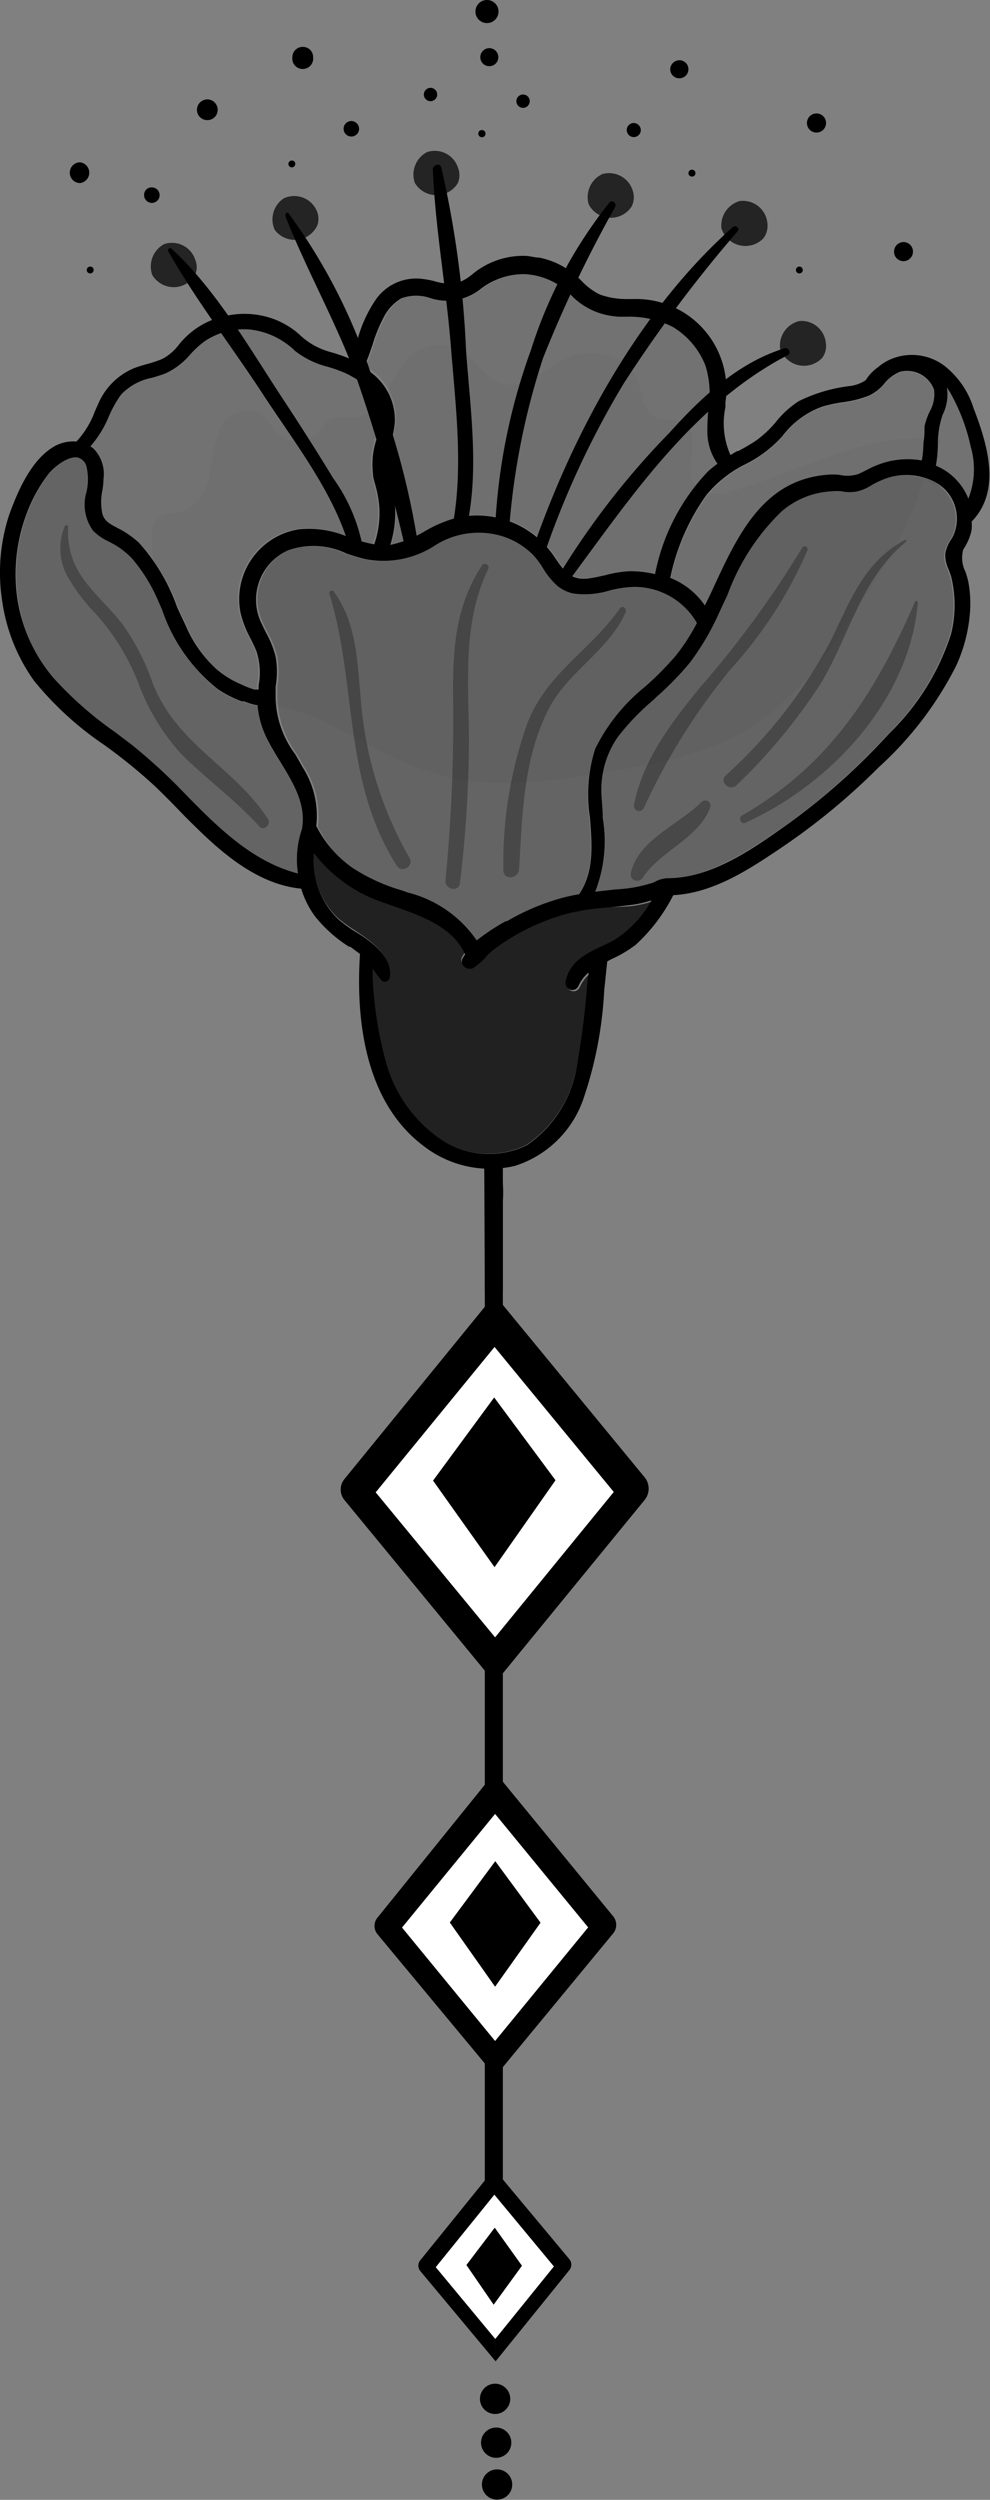 <svg xmlns="http://www.w3.org/2000/svg" viewBox="0 0 54.89 138.6"><rect x="0" y="0" width="54.89" height="138.6" fill="#808080" stroke="none"/><defs><style>.cls-1{stroke:#000;stroke-miterlimit:10;}.cls-2{fill:#fff;}.cls-3{opacity:0.11;}.cls-4{opacity:0.03;}.cls-5{opacity:0.22;}.cls-6{opacity:0.74;}.cls-7{opacity:0.72;}.cls-8{opacity:0.28;}</style></defs><g id="Layer_2" data-name="Layer 2"><g id="Layer_11" data-name="Layer 11"><circle cx="27.56" cy="137.75" r="0.84"/><line class="cls-1" x1="27.38" y1="64.11" x2="27.38" y2="121.68"/><path d="M27.42,71.79,19.1,82a.92.92,0,0,0,0,1.17l8.35,10.15"/><path d="M27.45,93.3l8.31-10.16a1,1,0,0,0,0-1.21L27.42,71.79"/><polygon class="cls-2" points="34.03 82.72 27.45 90.78 20.83 82.74 27.42 74.68 34.03 82.72"/><polygon points="27.42 86.89 30.8 82.07 27.4 77.48 24.01 82.09 27.42 86.89"/><path d="M27.39,98.32l-6.46,8a.72.72,0,0,0,0,.92l6.56,7.9"/><path d="M27.45,115.13,34,107.19a.75.75,0,0,0,0-.94l-6.51-7.94"/><polygon class="cls-2" points="32.61 106.86 27.45 113.16 22.29 106.87 27.45 100.57 32.61 106.86"/><polygon points="27.45 110.15 29.97 106.6 27.46 103.19 24.94 106.59 27.45 110.15"/><path d="M27.4,120.25l-4.1,5.07a.47.47,0,0,0,0,.59l4.17,5"/><path d="M27.47,130.93l4.1-5.07a.48.48,0,0,0,0-.6l-4.17-5"/><polygon class="cls-2" points="30.71 125.66 27.46 129.68 24.16 125.7 27.41 121.68 30.71 125.66"/><polygon points="27.37 127.78 28.94 125.62 27.43 123.51 25.86 125.58 27.37 127.78"/><path d="M26.88,71.57c.1.1,1,.06,1,0,0-2.58,0-3.76,0-4.93a7.22,7.22,0,0,0-.21-2.32c-.2-.3-.71-.08-.82.36"/><path class="cls-3" d="M21.94,23.36a5.56,5.56,0,0,1-.2,1.08c-.06.24-.12.49-.16.74a3.91,3.91,0,0,0,.16,1.59c0,.14.07.27.1.41a6,6,0,0,1-.15,3,6.21,6.21,0,0,0,1.92-.76,7.15,7.15,0,0,1,1.78-.75,5.16,5.16,0,0,1,5.34,2.09l.08.12c.5.73.87,1.26,1.8,1.17.33,0,.66-.12,1-.19A6.23,6.23,0,0,1,35,31.66a5.89,5.89,0,0,1,1.4.16,11.42,11.42,0,0,1,2.92-5.68,6.4,6.4,0,0,1,.54-.44,3.11,3.11,0,0,1-.56-1.86,11.42,11.42,0,0,1,.06-1.19,5.27,5.27,0,0,0-.16-2.37,4.35,4.35,0,0,0-1.81-2.16,5.35,5.35,0,0,0-2.58-.57h0l-.43,0a5.44,5.44,0,0,1-.6-.08,3.87,3.87,0,0,1-2-1.08,3.88,3.88,0,0,0-2.57-1.2,3.92,3.92,0,0,0-2.57.89,3,3,0,0,1-2.66.45,2.39,2.39,0,0,0-1.65,0,2.56,2.56,0,0,0-.95,1,8.43,8.43,0,0,0-.65,1.59c-.14.4-.27.81-.45,1.2A3.27,3.27,0,0,1,21.94,23.36Z"/><path class="cls-3" d="M51.55,22.85h0a1.93,1.93,0,0,0,.24-1.2,1.59,1.59,0,0,0-1.88-1,2.14,2.14,0,0,0-.86.63,2.41,2.41,0,0,1-.89.7,6.08,6.08,0,0,1-1.44.36,8.25,8.25,0,0,0-1.12.24,4.82,4.82,0,0,0-2.23,1.65,6.87,6.87,0,0,1-2.13,1.59,6.64,6.64,0,0,0-2.07,1.72,12.13,12.13,0,0,0-2,4.59,4.21,4.21,0,0,1,1.92,1.53q.26-.51.48-1c1.35-2.91,2.74-5.91,6.22-6.24a3.31,3.31,0,0,1,.77,0,2,2,0,0,0,1.05-.05l.41-.2a5.44,5.44,0,0,1,.92-.4c.74-.23,4.07,1.79,4.76,1.92a4.09,4.09,0,0,0,.11-3,6.22,6.22,0,0,0-.71-2.15c-.42-.93-.59-1-.59-1"/><path class="cls-3" d="M5.75,26.54a4.34,4.34,0,0,1-.06.64,3.08,3.08,0,0,0,0,1.32c.11.39.43.56.81.76l.21.11a5.06,5.06,0,0,1,1,.72,10.56,10.56,0,0,1,2.16,3.55c.15.35.31.7.47,1A6.94,6.94,0,0,0,12,37.1a5.24,5.24,0,0,0,1.29.82,4.87,4.87,0,0,0,.72.28l.09,0,.15,0,0,0c0-.08,0-.16,0-.23a3.79,3.79,0,0,0-.11-1.89c-.1-.25-.22-.49-.34-.73a5.66,5.66,0,0,1-.55-1.44,3.92,3.92,0,0,1,3.23-4.59,5.47,5.47,0,0,1,2.73.42,8.6,8.6,0,0,0,1.46.41,5.23,5.23,0,0,0,.28-2.1,6,6,0,0,0-.2-1.12c-.06-.24-.11-.47-.15-.7a4.44,4.44,0,0,1,.17-1.82A4,4,0,0,0,21,22.7a3,3,0,0,0-1.54-1.84l-.12-.07-.18-.09a8.42,8.42,0,0,0-1-.36,4.87,4.87,0,0,1-1.83-.89,4.26,4.26,0,0,0-2.49-1.18,3.92,3.92,0,0,0-2.5.64,5.38,5.38,0,0,0-.82.75,4,4,0,0,1-1.38,1.05c-.24.09-.48.16-.71.23a3.2,3.2,0,0,0-1.74.94A6.56,6.56,0,0,0,6,23.17,6,6,0,0,1,5,24.75a1,1,0,0,1,.2.15A2,2,0,0,1,5.75,26.54Z"/><path class="cls-4" d="M11.62,37.28a12.45,12.45,0,0,1-1.78-2.84c-.78-1.55-1.59-3.22-1.4-4.94a1.26,1.26,0,0,1,.28-.75c.34-.36.93-.28,1.42-.41a2.46,2.46,0,0,0,1.46-2,10.56,10.56,0,0,1,.59-2.51,1.69,1.69,0,0,1,2.11-1c.54.29.77.95,1.25,1.34a1.57,1.57,0,0,0,2.06-.14c.27-.29.45-.7.82-.86a2.92,2.92,0,0,1,1.14,0,2.41,2.41,0,0,0,1.88-1.41,7.72,7.72,0,0,1,1.32-2.06,2.51,2.51,0,0,1,3-.14c.7.51,1.14,1.38,1.95,1.67,1.27.45,2.45-.75,3.65-1.34s3.26-.35,3.89,1c.36.78.32,1.9,1.11,2.26.48.22,1.1,0,1.56.31,1.08.66-.18,2.62.68,3.55a1.9,1.9,0,0,0,1.91.22c3.93-1.06,7.74-3.5,11.76-2.81-.85.76-1,2-1.37,3.07a18.77,18.77,0,0,1-1.87,3.82c-2.23,3.77-4.66,7.75-8.6,9.68a22.58,22.58,0,0,1-6.08,1.68c-3.29.59-6.7,1.17-9.92.29C22.06,42.37,20,41,17.76,39.91,15.79,39,13.14,38.92,11.62,37.28Z"/><path class="cls-5" d="M48.34,26.89a2.55,2.55,0,0,1-.79.35,2.22,2.22,0,0,1-.89,0,2.65,2.65,0,0,0-.56,0,4.6,4.6,0,0,0-2.77,1.12,12.28,12.28,0,0,0-3,4.64c-.16.36-.31.7-.47,1a14.13,14.13,0,0,1-1.64,2.78,16.8,16.8,0,0,1-1.86,1.91l-.15.15a13.22,13.22,0,0,0-2,2.08A5.12,5.12,0,0,0,33.37,44c0,.44,0,.89.07,1.33A7.74,7.74,0,0,1,33,49.44l1.14-.11A7.56,7.56,0,0,0,36,49a1.24,1.24,0,0,0,.28-.11,1.71,1.71,0,0,1,.66-.18l.08,0,.09,0c2.4-.12,4.58-1.67,6.51-3a36,36,0,0,0,5.6-5,13.43,13.43,0,0,0,3.45-5.53,6.64,6.64,0,0,0,0-3.22l-.13-.36a1.91,1.91,0,0,1-.19-.88,2,2,0,0,1,.3-.75,1.77,1.77,0,0,0,.21-.41,2.32,2.32,0,0,0-.82-2.66,3.41,3.41,0,0,0-3.28-.23A3.58,3.58,0,0,0,48.34,26.89Z"/><path class="cls-6" d="M33.81,50.3a13.63,13.63,0,0,0-2.18.31,12.24,12.24,0,0,0-2.9,1.17,12.63,12.63,0,0,0-1.3.85A4.59,4.59,0,0,0,27,53a4.32,4.32,0,0,1-.77.58.44.44,0,0,1-.54-.09.36.36,0,0,1-.05-.47,1.4,1.4,0,0,1,.12-.18c-.67-1.52-2.41-2.13-3.94-2.67l-.62-.22a8,8,0,0,1-3.83-2.74,4.52,4.52,0,0,0,1.39,3.71,8.4,8.4,0,0,0,.82.6c1,.65,2.15,1.46,2,2.6a.3.3,0,0,1-.2.22.25.25,0,0,1-.27-.08,4,4,0,0,1-.35-.46l-.13-.18c0,.16,0,.32,0,.48v0A20.73,20.73,0,0,0,21.44,59a7.63,7.63,0,0,0,2.94,4.14,4.8,4.8,0,0,0,4.79.35A6.56,6.56,0,0,0,32,59a43.77,43.77,0,0,0,.63-4.39v0c0-.21,0-.42.07-.62a2.14,2.14,0,0,0-.56.75.37.37,0,0,1-.42.21h0a.4.4,0,0,1-.29-.45c.2-1.1,1.19-1.57,2.07-2,.24-.11.46-.22.67-.34a6,6,0,0,0,2-2.18,6.43,6.43,0,0,1-1.26.27Z"/><path class="cls-5" d="M19.52,48.16a10.15,10.15,0,0,0,2.74,1.25l.34.12a6.56,6.56,0,0,1,3.8,2.65A12,12,0,0,1,28,51.12l.07,0a12.64,12.64,0,0,1,2.83-1.23,9.74,9.74,0,0,1,1.18-.27c.84-1.27.72-2.72.6-4.25A8.32,8.32,0,0,1,33,41.52a10.21,10.21,0,0,1,2.78-3.44,17.44,17.44,0,0,0,1.71-1.73,11,11,0,0,0,1.16-1.8,4,4,0,0,0-3.47-2,6.13,6.13,0,0,0-1.37.2,4.72,4.72,0,0,1-2,.17,2.09,2.09,0,0,1-.89-.42,4.24,4.24,0,0,1-.81-1,4.68,4.68,0,0,0-.53-.71,4.21,4.21,0,0,0-1.57-1,4.49,4.49,0,0,0-3.93.44,5.24,5.24,0,0,1-3.94.77c-.33-.09-.66-.19-1-.3A4.22,4.22,0,0,0,16,30.5a3,3,0,0,0-1.46,3.94c.1.21.2.43.31.64a5.52,5.52,0,0,1,.53,1.33,4.86,4.86,0,0,1,0,1.66c0,.12,0,.24,0,.36a5.43,5.43,0,0,0,1.09,3.39l-.1,0,.1,0c.13.23.27.46.39.69a5,5,0,0,1,.77,3.32l0,0A6.25,6.25,0,0,0,19.52,48.16Z"/><path class="cls-5" d="M3,37.66a20,20,0,0,0,3.4,3l.9.68a31,31,0,0,1,3,2.75c1.83,1.84,3.72,3.74,6.27,4.46A5.26,5.26,0,0,1,16.74,46c.25-1.36-.48-2.55-1.18-3.7-.26-.42-.52-.85-.74-1.28a5.09,5.09,0,0,1-.54-1.9l-.09,0a3.44,3.44,0,0,1-.64-.2l-.14,0a6.42,6.42,0,0,1-1.33-.68A9.46,9.46,0,0,1,9,33.81l-.19-.43A9.15,9.15,0,0,0,7.35,31a4.27,4.27,0,0,0-1.12-.88L6.06,30a2.91,2.91,0,0,1-.86-.6,2.45,2.45,0,0,1-.37-2.12h0a3.12,3.12,0,0,0,0-1.46.68.68,0,0,0-.51-.48c-.51-.07-1.26.5-1.6.93a8.33,8.33,0,0,0-1.17,2.1A9.55,9.55,0,0,0,1,33.21,8.84,8.84,0,0,0,3,37.66Z"/><path d="M1.9,37.76a18,18,0,0,0,3.92,3.57l.15.11a29.79,29.79,0,0,1,2.59,2.12c.45.43.9.88,1.34,1.34s.76.77,1.15,1.15c1.41,1.36,3.33,3,5.65,3.22a5.06,5.06,0,0,0,.77,1.54,7.67,7.67,0,0,0,1.88,1.68l.07,0,.54.4c-.23,3.5.21,8.16,3.53,10.65a6,6,0,0,0,5.06,1.1A5.9,5.9,0,0,0,32.32,61a22,22,0,0,0,1.18-6.1c.06-.53.11-1.08.17-1.6l.25-.13h0a6.86,6.86,0,0,0,1.33-.79,9.64,9.64,0,0,0,2.08-2.75c2.24-.11,4.28-1.48,5.93-2.59a36.29,36.29,0,0,0,5.46-4.5A19.4,19.4,0,0,0,53,36.94a8.6,8.6,0,0,0,.78-3,6.57,6.57,0,0,0-.09-1.67h0a5.62,5.62,0,0,0-.16-.57,1.68,1.68,0,0,1-.15-1.11c0-.12.11-.23.16-.34a2.91,2.91,0,0,0,.33-.87,2.31,2.31,0,0,0,0-.46l0,0c1.57-1.61,1-4,.11-6.28a4.81,4.81,0,0,0-1.62-2.36,3,3,0,0,0-2.68-.47,2.77,2.77,0,0,0-1,.55,2.46,2.46,0,0,0-.68.72,2.07,2.07,0,0,1-.93.33h0a8.65,8.65,0,0,0-2.78.83A5.23,5.23,0,0,0,43,23.42a6.13,6.13,0,0,1-1.07,1c-.33.22-.68.42-1,.59l-.06,0-.37.22a4.32,4.32,0,0,1-.28-2.65l0-.27a5,5,0,0,0-5.09-5.73h-.3a4.35,4.35,0,0,1-1.57-.25,3.47,3.47,0,0,1-1-.74,4.91,4.91,0,0,0-.48-.43,4.37,4.37,0,0,0-1.9-.88c-.22,0-.44-.07-.67-.09a4.39,4.39,0,0,0-3,1,2.71,2.71,0,0,1-.83.49,2.72,2.72,0,0,1-1.29-.09,5,5,0,0,0-.56-.11,2.73,2.73,0,0,0-2.68,1.11,7.3,7.3,0,0,0-1,2.14c-.13.39-.26.79-.43,1.17a9.37,9.37,0,0,0-1.13-.39,4,4,0,0,1-1.73-1,4.63,4.63,0,0,0-1.3-.79,4.71,4.71,0,0,0-2.61-.23,4.43,4.43,0,0,0-2.32,1.17q-.2.19-.39.42A2.78,2.78,0,0,1,9,19.9a6.34,6.34,0,0,1-.87.29c-.21.06-.46.13-.69.22a3.71,3.71,0,0,0-2,2c-.07.15-.14.3-.2.45a4.94,4.94,0,0,1-1,1.62,2.2,2.2,0,0,0-1.12.21C1.78,25.38,1,27.18.5,28.57a10.3,10.3,0,0,0-.37,4.81A10,10,0,0,0,1.9,37.76Zm15.63,8.07a5,5,0,0,0-.77-3.32c-.12-.23-.26-.46-.39-.69l-.1,0,.1,0a5.43,5.43,0,0,1-1.09-3.39c0-.12,0-.24,0-.36a4.86,4.86,0,0,0,0-1.66,5.52,5.52,0,0,0-.53-1.33c-.11-.21-.21-.43-.31-.64A3,3,0,0,1,16,30.5a4.22,4.22,0,0,1,3.21.19c.32.11.65.21,1,.3a5.24,5.24,0,0,0,3.94-.77A4.49,4.49,0,0,1,28,29.78a4.21,4.21,0,0,1,1.57,1,4.68,4.68,0,0,1,.53.71,4.24,4.24,0,0,0,.81,1,2.09,2.09,0,0,0,.89.42,4.72,4.72,0,0,0,2-.17,6.13,6.13,0,0,1,1.37-.2,4,4,0,0,1,3.47,2,11,11,0,0,1-1.16,1.8,17.44,17.44,0,0,1-1.71,1.73A10.21,10.21,0,0,0,33,41.52a8.32,8.32,0,0,0-.29,3.81c.12,1.53.24,3-.6,4.25a9.74,9.74,0,0,0-1.18.27,12.64,12.64,0,0,0-2.83,1.23l-.07,0a12,12,0,0,0-1.6,1.06,6.56,6.56,0,0,0-3.8-2.65l-.34-.12a10.15,10.15,0,0,1-2.74-1.25,6.25,6.25,0,0,1-2-2.3ZM34.1,52.09c-.21.12-.43.23-.67.34-.88.41-1.87.88-2.07,2a.4.4,0,0,0,.29.45h0a.37.37,0,0,0,.42-.21,2.14,2.14,0,0,1,.56-.75c0,.2-.05.41-.07.62v0A43.77,43.77,0,0,1,32,59a6.56,6.56,0,0,1-2.8,4.5,4.8,4.8,0,0,1-4.79-.35A7.63,7.63,0,0,1,21.44,59a20.73,20.73,0,0,1-.78-4.82v0c0-.16,0-.32,0-.48l.13.18a4,4,0,0,0,.35.46.25.25,0,0,0,.27.08.3.3,0,0,0,.2-.22c.18-1.14-1-2-2-2.6a8.4,8.4,0,0,1-.82-.6,4.52,4.52,0,0,1-1.39-3.71,8,8,0,0,0,3.83,2.74l.62.22c1.53.54,3.27,1.15,3.94,2.67a1.4,1.4,0,0,0-.12.18.36.36,0,0,0,.05.47.44.44,0,0,0,.54.09A4.32,4.32,0,0,0,27,53a4.59,4.59,0,0,1,.41-.36,12.63,12.63,0,0,1,1.3-.85,12.24,12.24,0,0,1,2.9-1.17,13.63,13.63,0,0,1,2.18-.31l1.07-.12a6.43,6.43,0,0,0,1.26-.27A6,6,0,0,1,34.1,52.09ZM52.68,21.76a10.6,10.6,0,0,1,1.14,3,4.47,4.47,0,0,1-.13,2.89,3.3,3.3,0,0,0-1.8-1.83h0A7.87,7.87,0,0,0,52,24.65,5,5,0,0,1,52.26,23a2.49,2.49,0,0,0,.24-1.52Zm-.58,5.12a2.32,2.32,0,0,1,.82,2.66,1.77,1.77,0,0,1-.21.41,2,2,0,0,0-.3.75,1.91,1.91,0,0,0,.19.88l.13.36a6.64,6.64,0,0,1,0,3.22,13.43,13.43,0,0,1-3.45,5.53,36,36,0,0,1-5.6,5c-1.93,1.37-4.11,2.92-6.51,3l-.09,0-.08,0a1.71,1.71,0,0,0-.66.18A1.24,1.24,0,0,1,36,49a7.56,7.56,0,0,1-1.85.31L33,49.44a7.74,7.74,0,0,0,.42-4.11c0-.44-.06-.89-.07-1.33a5.12,5.12,0,0,1,.89-3.12,13.22,13.22,0,0,1,2-2.08l.15-.15a16.8,16.8,0,0,0,1.86-1.91A14.13,14.13,0,0,0,39.86,34c.16-.33.31-.67.47-1a12.28,12.28,0,0,1,3-4.64,4.6,4.6,0,0,1,2.77-1.12,2.65,2.65,0,0,1,.56,0,2.22,2.22,0,0,0,.89,0,2.55,2.55,0,0,0,.79-.35,3.58,3.58,0,0,1,.48-.24A3.41,3.41,0,0,1,52.1,26.88Zm-10.86-1.1a6.87,6.87,0,0,0,2.13-1.59,4.82,4.82,0,0,1,2.23-1.65,8.25,8.25,0,0,1,1.12-.24,6.08,6.08,0,0,0,1.44-.36,2.41,2.41,0,0,0,.89-.7,2.14,2.14,0,0,1,.86-.63,1.59,1.59,0,0,1,1.88,1,1.93,1.93,0,0,1-.24,1.2h0l.1,0-.1,0a3.91,3.91,0,0,0-.29.83c0,.3,0,.6-.06.89a5.77,5.77,0,0,1-.09,1,4.54,4.54,0,0,0-2.18.15,5.44,5.44,0,0,0-.92.4l-.41.2a2,2,0,0,1-1.05.05,3.31,3.31,0,0,0-.77,0c-3.48.33-4.87,3.33-6.22,6.24q-.23.51-.48,1a4.21,4.21,0,0,0-1.92-1.53,12.13,12.13,0,0,1,2-4.59A6.64,6.64,0,0,1,41.24,25.78ZM20.65,19.13a8.43,8.43,0,0,1,.65-1.59,2.56,2.56,0,0,1,.95-1,2.39,2.39,0,0,1,1.65,0,3,3,0,0,0,2.66-.45,3.92,3.92,0,0,1,2.57-.89,3.88,3.88,0,0,1,2.57,1.2,3.87,3.87,0,0,0,2,1.08,5.44,5.44,0,0,0,.6.08l.43,0h0a5.35,5.35,0,0,1,2.58.57,4.35,4.35,0,0,1,1.81,2.16,5.27,5.27,0,0,1,.16,2.37,11.42,11.42,0,0,0-.06,1.19,3.11,3.11,0,0,0,.56,1.86,6.4,6.4,0,0,0-.54.44,11.42,11.42,0,0,0-2.92,5.68,5.89,5.89,0,0,0-1.4-.16,6.23,6.23,0,0,0-1.36.22c-.32.07-.65.15-1,.19-.93.09-1.3-.44-1.8-1.17l-.08-.12a5.16,5.16,0,0,0-5.34-2.09,7.15,7.15,0,0,0-1.78.75,6.21,6.21,0,0,1-1.92.76,6,6,0,0,0,.15-3c0-.14-.06-.27-.1-.41a3.91,3.91,0,0,1-.16-1.59c0-.25.1-.5.16-.74a5.56,5.56,0,0,0,.2-1.08,3.27,3.27,0,0,0-1.74-3C20.38,19.94,20.51,19.53,20.65,19.13ZM6,23.17a6.56,6.56,0,0,1,.71-1.29,3.2,3.2,0,0,1,1.74-.94c.23-.07.47-.14.71-.23a4,4,0,0,0,1.38-1.05,5.38,5.38,0,0,1,.82-.75,3.92,3.92,0,0,1,2.5-.64,4.26,4.26,0,0,1,2.49,1.18,4.87,4.87,0,0,0,1.83.89,8.42,8.42,0,0,1,1,.36l.18.09.12.07A3,3,0,0,1,21,22.7a4,4,0,0,1-.15,1.74,4.44,4.44,0,0,0-.17,1.82c0,.23.09.46.15.7a6,6,0,0,1,.2,1.12,5.23,5.23,0,0,1-.28,2.1,8.6,8.6,0,0,1-1.46-.41,5.47,5.47,0,0,0-2.73-.42,3.92,3.92,0,0,0-3.23,4.59,5.66,5.66,0,0,0,.55,1.44c.12.24.24.48.34.73A3.79,3.79,0,0,1,14.34,38c0,.07,0,.15,0,.23l0,0-.15,0-.09,0a4.87,4.87,0,0,1-.72-.28A5.24,5.24,0,0,1,12,37.1a6.94,6.94,0,0,1-1.71-2.43c-.16-.33-.32-.68-.47-1A10.56,10.56,0,0,0,7.7,30.09a5.06,5.06,0,0,0-1-.72l-.21-.11c-.38-.2-.7-.37-.81-.76a3.08,3.08,0,0,1,0-1.32,4.34,4.34,0,0,0,.06-.64,2,2,0,0,0-.53-1.64,1,1,0,0,0-.2-.15A6,6,0,0,0,6,23.17ZM1.51,28.39a8.33,8.33,0,0,1,1.17-2.1c.34-.43,1.09-1,1.6-.93a.68.68,0,0,1,.51.48,3.12,3.12,0,0,1,0,1.46h0a2.45,2.45,0,0,0,.37,2.12,2.91,2.91,0,0,0,.86.6l.17.09A4.27,4.27,0,0,1,7.35,31,9.15,9.15,0,0,1,8.8,33.38l.19.43a9.46,9.46,0,0,0,3.09,4.4,6.42,6.42,0,0,0,1.33.68l.14,0a3.44,3.44,0,0,0,.64.2l.09,0a5.09,5.09,0,0,0,.54,1.9c.22.43.48.86.74,1.28.7,1.15,1.43,2.34,1.18,3.7a5.26,5.26,0,0,0-.22,2.46C14,47.78,12.08,45.88,10.25,44a31,31,0,0,0-3-2.75l-.9-.68a20,20,0,0,1-3.4-3,8.84,8.84,0,0,1-2-4.45A9.55,9.55,0,0,1,1.51,28.39Z"/><path d="M31.69,32c3.44-4.65,6.76-9.58,12-12.32.22-.11,0-.44-.19-.37C40.94,20.1,38.91,22,37.11,24a44.12,44.12,0,0,0-6,7.69C30.92,32,31.46,32.32,31.69,32Z"/><path class="cls-7" d="M43.25,19.31a1.39,1.39,0,0,0,2.32.55,1.08,1.08,0,0,0,.22-.82,1.35,1.35,0,0,0-1.47-1.24A1.4,1.4,0,0,0,43.25,19.31Z"/><path d="M29.66,30.1c-.15.42.48.73.63.3a49.25,49.25,0,0,1,4.28-9.12,75.53,75.53,0,0,1,6.32-8.45c.15-.18-.1-.38-.27-.23C35.52,17.15,31.92,23.73,29.66,30.1Z"/><path class="cls-7" d="M40,12.66a1.39,1.39,0,0,0,2.32.56,1.15,1.15,0,0,0,.23-.82A1.36,1.36,0,0,0,41,11.15,1.41,1.41,0,0,0,40,12.66Z"/><path d="M27.47,28.93c0,.51.74.48.79,0a40.12,40.12,0,0,1,1.85-9.08,69.8,69.8,0,0,1,4-8.38c.09-.19-.16-.42-.32-.24a25.23,25.23,0,0,0-4.35,8.17A33.47,33.47,0,0,0,27.47,28.93Z"/><path class="cls-7" d="M32.64,11.33a1.38,1.38,0,0,0,2.38.12,1.14,1.14,0,0,0,.07-.85,1.37,1.37,0,0,0-1.69-.95A1.41,1.41,0,0,0,32.64,11.33Z"/><path d="M24,9.39c.13,3.28.74,6.55,1,9.83s.71,6.78.08,10a.39.39,0,0,0,.76.15c.76-3.16.23-6.73,0-9.94A55.81,55.81,0,0,0,24.47,9.3C24.4,9,24,9.14,24,9.39Z"/><path class="cls-7" d="M23,10.14a1.39,1.39,0,0,0,2.39,0,1.14,1.14,0,0,0,0-.85,1.35,1.35,0,0,0-1.73-.85A1.41,1.41,0,0,0,23,10.14Z"/><path d="M15.83,12c1.15,2.93,2.71,5.69,3.83,8.65a88.79,88.79,0,0,1,2.75,9.49.38.38,0,0,0,.74-.13,43.32,43.32,0,0,0-2.64-9.46A31.62,31.62,0,0,0,16,11.83C15.94,11.73,15.78,11.84,15.83,12Z"/><path class="cls-7" d="M15.23,12.74a1.38,1.38,0,0,0,2.37-.26,1.12,1.12,0,0,0-.06-.84A1.36,1.36,0,0,0,15.73,11,1.4,1.4,0,0,0,15.23,12.74Z"/><path d="M9.32,13.92c1.56,2.75,3.53,5.29,5.26,7.94s3.92,5.43,4.78,8.45c.11.39.78.35.73-.09a9.61,9.61,0,0,0-1.62-3.71c-.93-1.53-1.9-3.05-2.89-4.55C13.77,19.2,11.93,16,9.5,13.78A.12.12,0,0,0,9.32,13.92Z"/><path class="cls-7" d="M8.44,15.24a1.38,1.38,0,0,0,2.38,0,1.09,1.09,0,0,0,0-.85,1.35,1.35,0,0,0-1.73-.85A1.41,1.41,0,0,0,8.44,15.24Z"/><path class="cls-8" d="M40.84,43.53a31.24,31.24,0,0,0,4.65-5.61c1.63-2.69,2.2-5.77,4.74-7.88a.06.06,0,0,0-.07-.1c-2.23,1.21-3,3.31-4.06,5.51A27.39,27.39,0,0,1,40.23,43C39.86,43.36,40.48,43.91,40.84,43.53Z"/><path class="cls-8" d="M35.66,48.63c1-1.49,3.08-2.15,3.71-3.85a.29.29,0,0,0-.47-.32c-1.2,1.22-3.53,2.11-3.92,3.94C34.89,48.83,35.45,49,35.66,48.63Z"/><path class="cls-8" d="M41.32,45.62c4.75-2.15,9.1-6.8,9.57-12.2,0-.09-.12-.15-.16-.05-2.17,5-4.73,9.06-9.6,11.85C40.92,45.35,41.09,45.72,41.32,45.62Z"/><path class="cls-8" d="M35.71,44.77a35.1,35.1,0,0,1,4.82-7.69,23.72,23.72,0,0,0,4.23-6.55.16.16,0,0,0-.29-.15,55.35,55.35,0,0,1-5.68,7.76c-1.54,1.89-3.15,4-3.63,6.44A.29.29,0,0,0,35.71,44.77Z"/><path class="cls-8" d="M27.91,48.25c0,.57.83.49.87-.06.19-3.07.22-6.17,1.7-9,1.09-2,3.29-3.15,4.21-5.25.08-.19-.18-.4-.31-.22-1.64,2.34-4,3.55-5.11,6.3A23,23,0,0,0,27.91,48.25Z"/><path class="cls-8" d="M25.12,38.61A91.19,91.19,0,0,1,24.7,48.8c-.05.52.74.69.8.16A66.7,66.7,0,0,0,26,41.22c0-3.3-.4-6.63,1.08-9.7a.2.2,0,0,0-.35-.18C25.25,33.59,25.1,36,25.12,38.61Z"/><path class="cls-8" d="M18.27,32.94C19.81,38,19,43.28,22,48c.29.45,1,0,.69-.46A20.83,20.83,0,0,1,20,38.7c-.2-2.06-.22-4.14-1.48-5.88A.13.13,0,0,0,18.27,32.94Z"/><path class="cls-8" d="M3.85,32.14A10,10,0,0,0,5.28,34a12.59,12.59,0,0,1,2.36,3.79,12,12,0,0,0,2.49,4.1c1.39,1.36,2.94,2.49,4.25,3.93.25.28.67-.12.48-.41-1.89-2.9-5-4.08-6.37-7.47a12.92,12.92,0,0,0-1.71-3.35c-1.41-1.78-3.13-2.77-3-5.39,0-.1-.16-.13-.2,0A3.22,3.22,0,0,0,3.85,32.14Z"/><path d="M29,5.24a.37.37,0,0,0-.37.37.37.37,0,1,0,.74,0A.37.37,0,0,0,29,5.24Z"/><path d="M35.14,6.82a.39.39,0,1,0,.39.39A.4.4,0,0,0,35.14,6.82Z"/><path d="M19.49,6.71a.43.43,0,1,0,.42.43A.44.44,0,0,0,19.49,6.71Z"/><circle cx="27.45" cy="133" r="0.84"/><circle cx="27.51" cy="135.43" r="0.84"/><path d="M23.87,4.87a.37.37,0,0,0,0,.74.37.37,0,0,0,0-.74Z"/><path d="M8.42,10.39a.41.41,0,0,0-.43.42.43.43,0,1,0,.43-.42Z"/><path d="M27.13,2.67a.5.5,0,0,0,0,1,.5.5,0,0,0,0-1Z"/><path d="M45.27,6.29a.53.53,0,0,0-.53.53.53.53,0,1,0,1.06,0A.53.53,0,0,0,45.27,6.29Z"/><path d="M11.49,5.51a.58.58,0,0,0-.57.57.57.57,0,0,0,.57.58.57.57,0,0,0,.58-.57A.58.58,0,0,0,11.49,5.51Z"/><path d="M37.67,3.34a.51.51,0,0,0-.51.5.5.5,0,0,0,.51.5.5.5,0,0,0,0-1Z"/><path d="M4.45,9a.57.57,0,0,0-.58.57.57.57,0,0,0,.57.58A.58.58,0,0,0,4.45,9Z"/><path d="M50.1,13.42a.53.53,0,0,0-.53.53.52.52,0,0,0,.52.53.53.53,0,1,0,0-1.06Z"/><path d="M27,0a.64.64,0,0,0-.64.64.64.64,0,1,0,1.28,0A.64.64,0,0,0,27,0Z"/><path d="M26.71,7.21a.19.19,0,0,0-.19.19.2.2,0,1,0,.19-.19Z"/><path d="M38.37,9.41a.19.19,0,0,0-.2.19.19.19,0,0,0,.19.19.19.19,0,0,0,.2-.19A.19.19,0,0,0,38.37,9.41Z"/><path d="M44.32,14.78a.19.19,0,1,0,0,.38.19.19,0,1,0,0-.38Z"/><path d="M16.18,8.9a.19.19,0,1,0,.19.19A.18.18,0,0,0,16.18,8.9Z"/><path d="M5,14.78a.19.19,0,1,0,.19.19A.18.18,0,0,0,5,14.78Z"/><path d="M16.79,2.6a.57.57,0,0,0-.58.57.58.58,0,1,0,1.15,0A.56.56,0,0,0,16.79,2.6Z"/></g></g></svg>